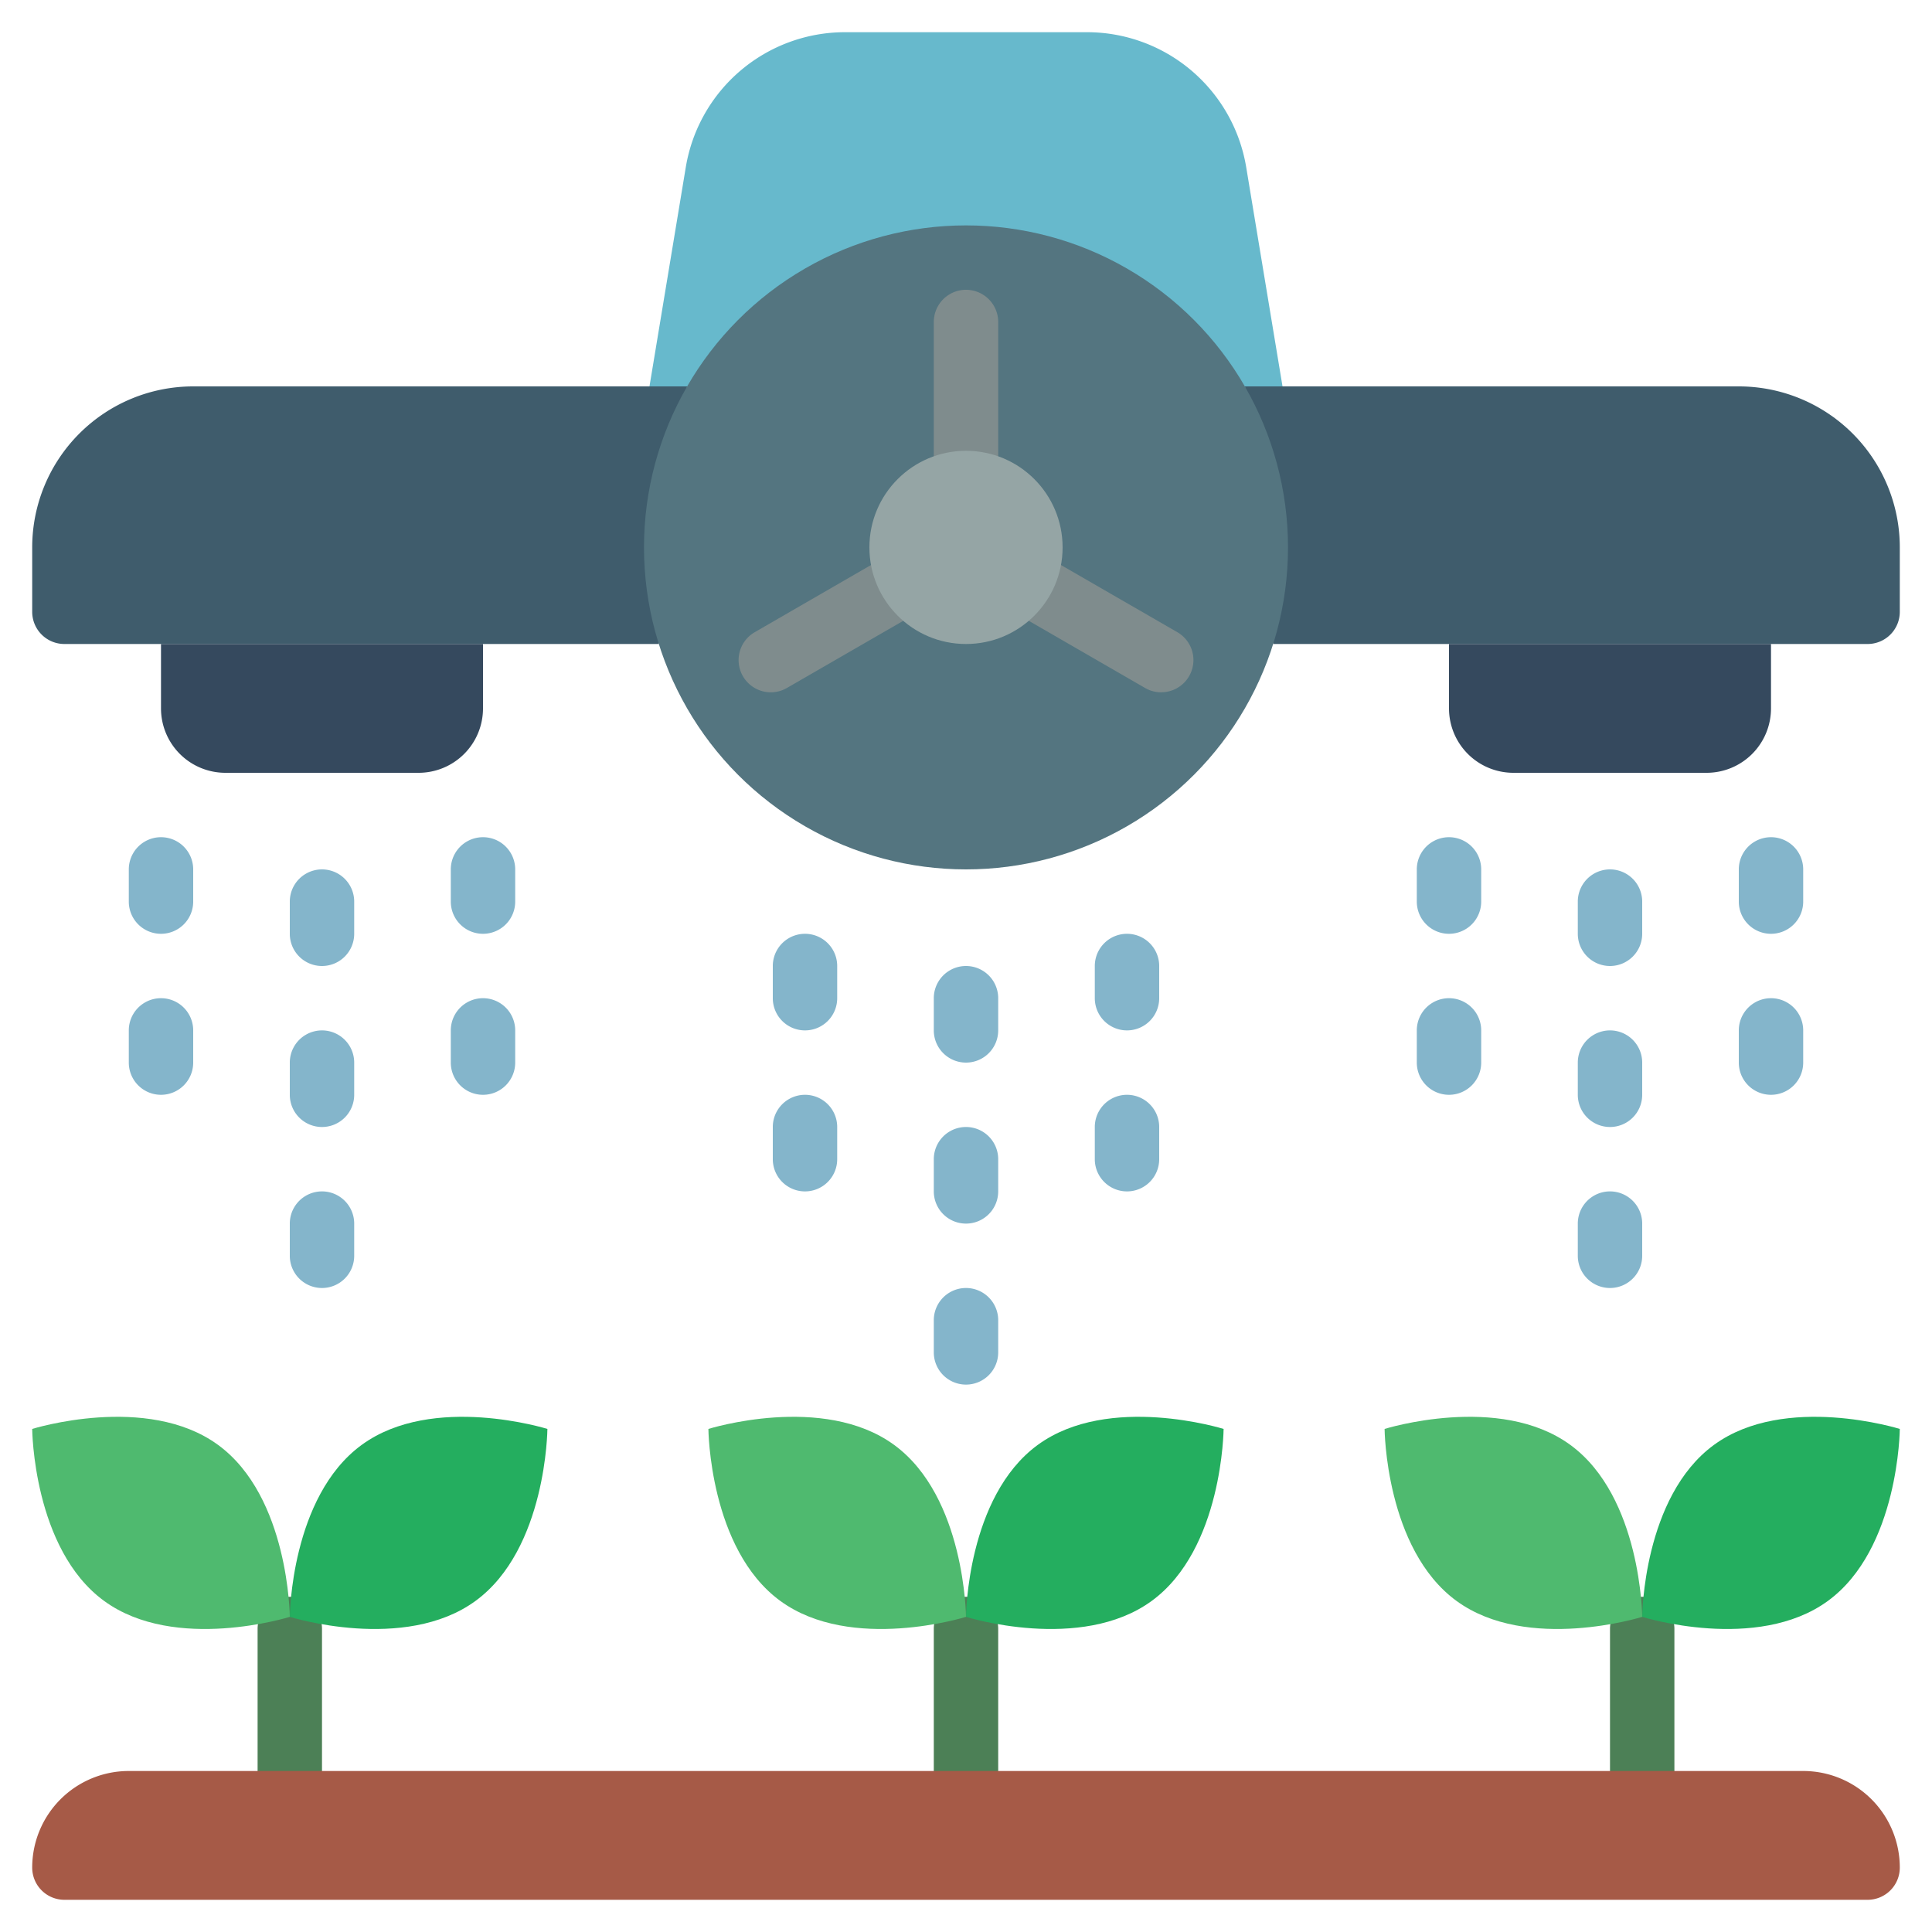 <svg id="Icons" height="512" viewBox="0 0 60 60" width="512" xmlns="http://www.w3.org/2000/svg"><path d="m39.83 12-1.13-6.82a5.013 5.013 0 0 0 -4.94-4.18h-7.52a5.013 5.013 0 0 0 -4.94 4.18l-1.13 6.82z" fill="#67b9cc"/><path d="m9 56a1 1 0 0 1 -1-1v-4.41a1 1 0 0 1 2 0v4.41a1 1 0 0 1 -1 1z" fill="#4c8056"/><path d="m30 56a1 1 0 0 1 -1-1v-4.41a1 1 0 0 1 2 0v4.41a1 1 0 0 1 -1 1z" fill="#4c8056"/><path d="m51 56a1 1 0 0 1 -1-1v-4.41a1 1 0 0 1 2 0v4.41a1 1 0 0 1 -1 1z" fill="#4c8056"/><path d="m4 55h52a3 3 0 0 1 3 3 1 1 0 0 1 -1 1h-56a1 1 0 0 1 -1-1 3 3 0 0 1 3-3z" fill="#a65a47"/><path d="m6.771 44.872c2.208 1.612 2.229 5.341 2.229 5.341s-3.559 1.117-5.767-.495-2.233-5.341-2.233-5.341 3.563-1.117 5.771.495z" fill="#4fba6f"/><path d="m11.233 44.872c-2.208 1.612-2.233 5.341-2.233 5.341s3.559 1.117 5.767-.495 2.233-5.341 2.233-5.341-3.559-1.117-5.767.495z" fill="#24ae5f"/><path d="m27.767 44.872c2.208 1.612 2.233 5.341 2.233 5.341s-3.559 1.117-5.767-.495-2.233-5.341-2.233-5.341 3.559-1.117 5.767.495z" fill="#4fba6f"/><path d="m32.229 44.872c-2.208 1.612-2.229 5.341-2.229 5.341s3.559 1.117 5.767-.495 2.233-5.341 2.233-5.341-3.563-1.117-5.771.495z" fill="#24ae5f"/><path d="m48.767 44.872c2.208 1.612 2.233 5.341 2.233 5.341s-3.559 1.117-5.767-.495-2.233-5.341-2.233-5.341 3.559-1.117 5.767.495z" fill="#4fba6f"/><path d="m53.229 44.872c-2.208 1.612-2.229 5.341-2.229 5.341s3.559 1.117 5.767-.495 2.233-5.341 2.233-5.341-3.563-1.117-5.771.495z" fill="#24ae5f"/><path d="m38.662 12h15.338a5 5 0 0 1 5 5v2a1 1 0 0 1 -1 1h-18.458z" fill="#3f5c6c"/><path d="m20.458 20h-18.458a1 1 0 0 1 -1-1v-2a5 5 0 0 1 5-5h15.338z" fill="#3f5c6c"/><g fill="#84b5cb"><path d="m30 33a1 1 0 0 1 -1-1v-1a1 1 0 0 1 2 0v1a1 1 0 0 1 -1 1z"/><path d="m30 38a1 1 0 0 1 -1-1v-1a1 1 0 0 1 2 0v1a1 1 0 0 1 -1 1z"/><path d="m25 32a1 1 0 0 1 -1-1v-1a1 1 0 0 1 2 0v1a1 1 0 0 1 -1 1z"/><path d="m25 37a1 1 0 0 1 -1-1v-1a1 1 0 0 1 2 0v1a1 1 0 0 1 -1 1z"/><path d="m35 32a1 1 0 0 1 -1-1v-1a1 1 0 0 1 2 0v1a1 1 0 0 1 -1 1z"/><path d="m35 37a1 1 0 0 1 -1-1v-1a1 1 0 0 1 2 0v1a1 1 0 0 1 -1 1z"/><path d="m30 43a1 1 0 0 1 -1-1v-1a1 1 0 0 1 2 0v1a1 1 0 0 1 -1 1z"/><path d="m50 30a1 1 0 0 1 -1-1v-1a1 1 0 0 1 2 0v1a1 1 0 0 1 -1 1z"/><path d="m50 35a1 1 0 0 1 -1-1v-1a1 1 0 0 1 2 0v1a1 1 0 0 1 -1 1z"/><path d="m45 29a1 1 0 0 1 -1-1v-1a1 1 0 0 1 2 0v1a1 1 0 0 1 -1 1z"/><path d="m45 34a1 1 0 0 1 -1-1v-1a1 1 0 0 1 2 0v1a1 1 0 0 1 -1 1z"/><path d="m55 29a1 1 0 0 1 -1-1v-1a1 1 0 0 1 2 0v1a1 1 0 0 1 -1 1z"/><path d="m55 34a1 1 0 0 1 -1-1v-1a1 1 0 0 1 2 0v1a1 1 0 0 1 -1 1z"/><path d="m50 40a1 1 0 0 1 -1-1v-1a1 1 0 0 1 2 0v1a1 1 0 0 1 -1 1z"/><path d="m10 30a1 1 0 0 1 -1-1v-1a1 1 0 0 1 2 0v1a1 1 0 0 1 -1 1z"/><path d="m10 35a1 1 0 0 1 -1-1v-1a1 1 0 0 1 2 0v1a1 1 0 0 1 -1 1z"/><path d="m5 29a1 1 0 0 1 -1-1v-1a1 1 0 0 1 2 0v1a1 1 0 0 1 -1 1z"/><path d="m5 34a1 1 0 0 1 -1-1v-1a1 1 0 0 1 2 0v1a1 1 0 0 1 -1 1z"/><path d="m15 29a1 1 0 0 1 -1-1v-1a1 1 0 0 1 2 0v1a1 1 0 0 1 -1 1z"/><path d="m15 34a1 1 0 0 1 -1-1v-1a1 1 0 0 1 2 0v1a1 1 0 0 1 -1 1z"/><path d="m10 40a1 1 0 0 1 -1-1v-1a1 1 0 0 1 2 0v1a1 1 0 0 1 -1 1z"/></g><path d="m5 20h10a0 0 0 0 1 0 0v2a2 2 0 0 1 -2 2h-6a2 2 0 0 1 -2-2v-2a0 0 0 0 1 0 0z" fill="#35495e"/><path d="m45 20h10a0 0 0 0 1 0 0v2a2 2 0 0 1 -2 2h-6a2 2 0 0 1 -2-2v-2a0 0 0 0 1 0 0z" fill="#35495e"/><circle cx="30" cy="17" fill="#547580" r="10"/><path d="m30 15.963a1 1 0 0 1 -1-1v-4.963a1 1 0 0 1 2 0v4.963a1 1 0 0 1 -1 1z" fill="#7f8c8d"/><path d="m23.938 21.5a1 1 0 0 1 -.5-1.866l4.052-2.34a1 1 0 0 1 1 1.733l-4.052 2.339a1 1 0 0 1 -.5.134z" fill="#7f8c8d"/><path d="m36.062 21.5a.992.992 0 0 1 -.5-.134l-4.443-2.566a1 1 0 0 1 1-1.733l4.444 2.566a1 1 0 0 1 -.5 1.866z" fill="#7f8c8d"/><circle cx="30" cy="17" fill="#95a5a5" r="3"/></svg>